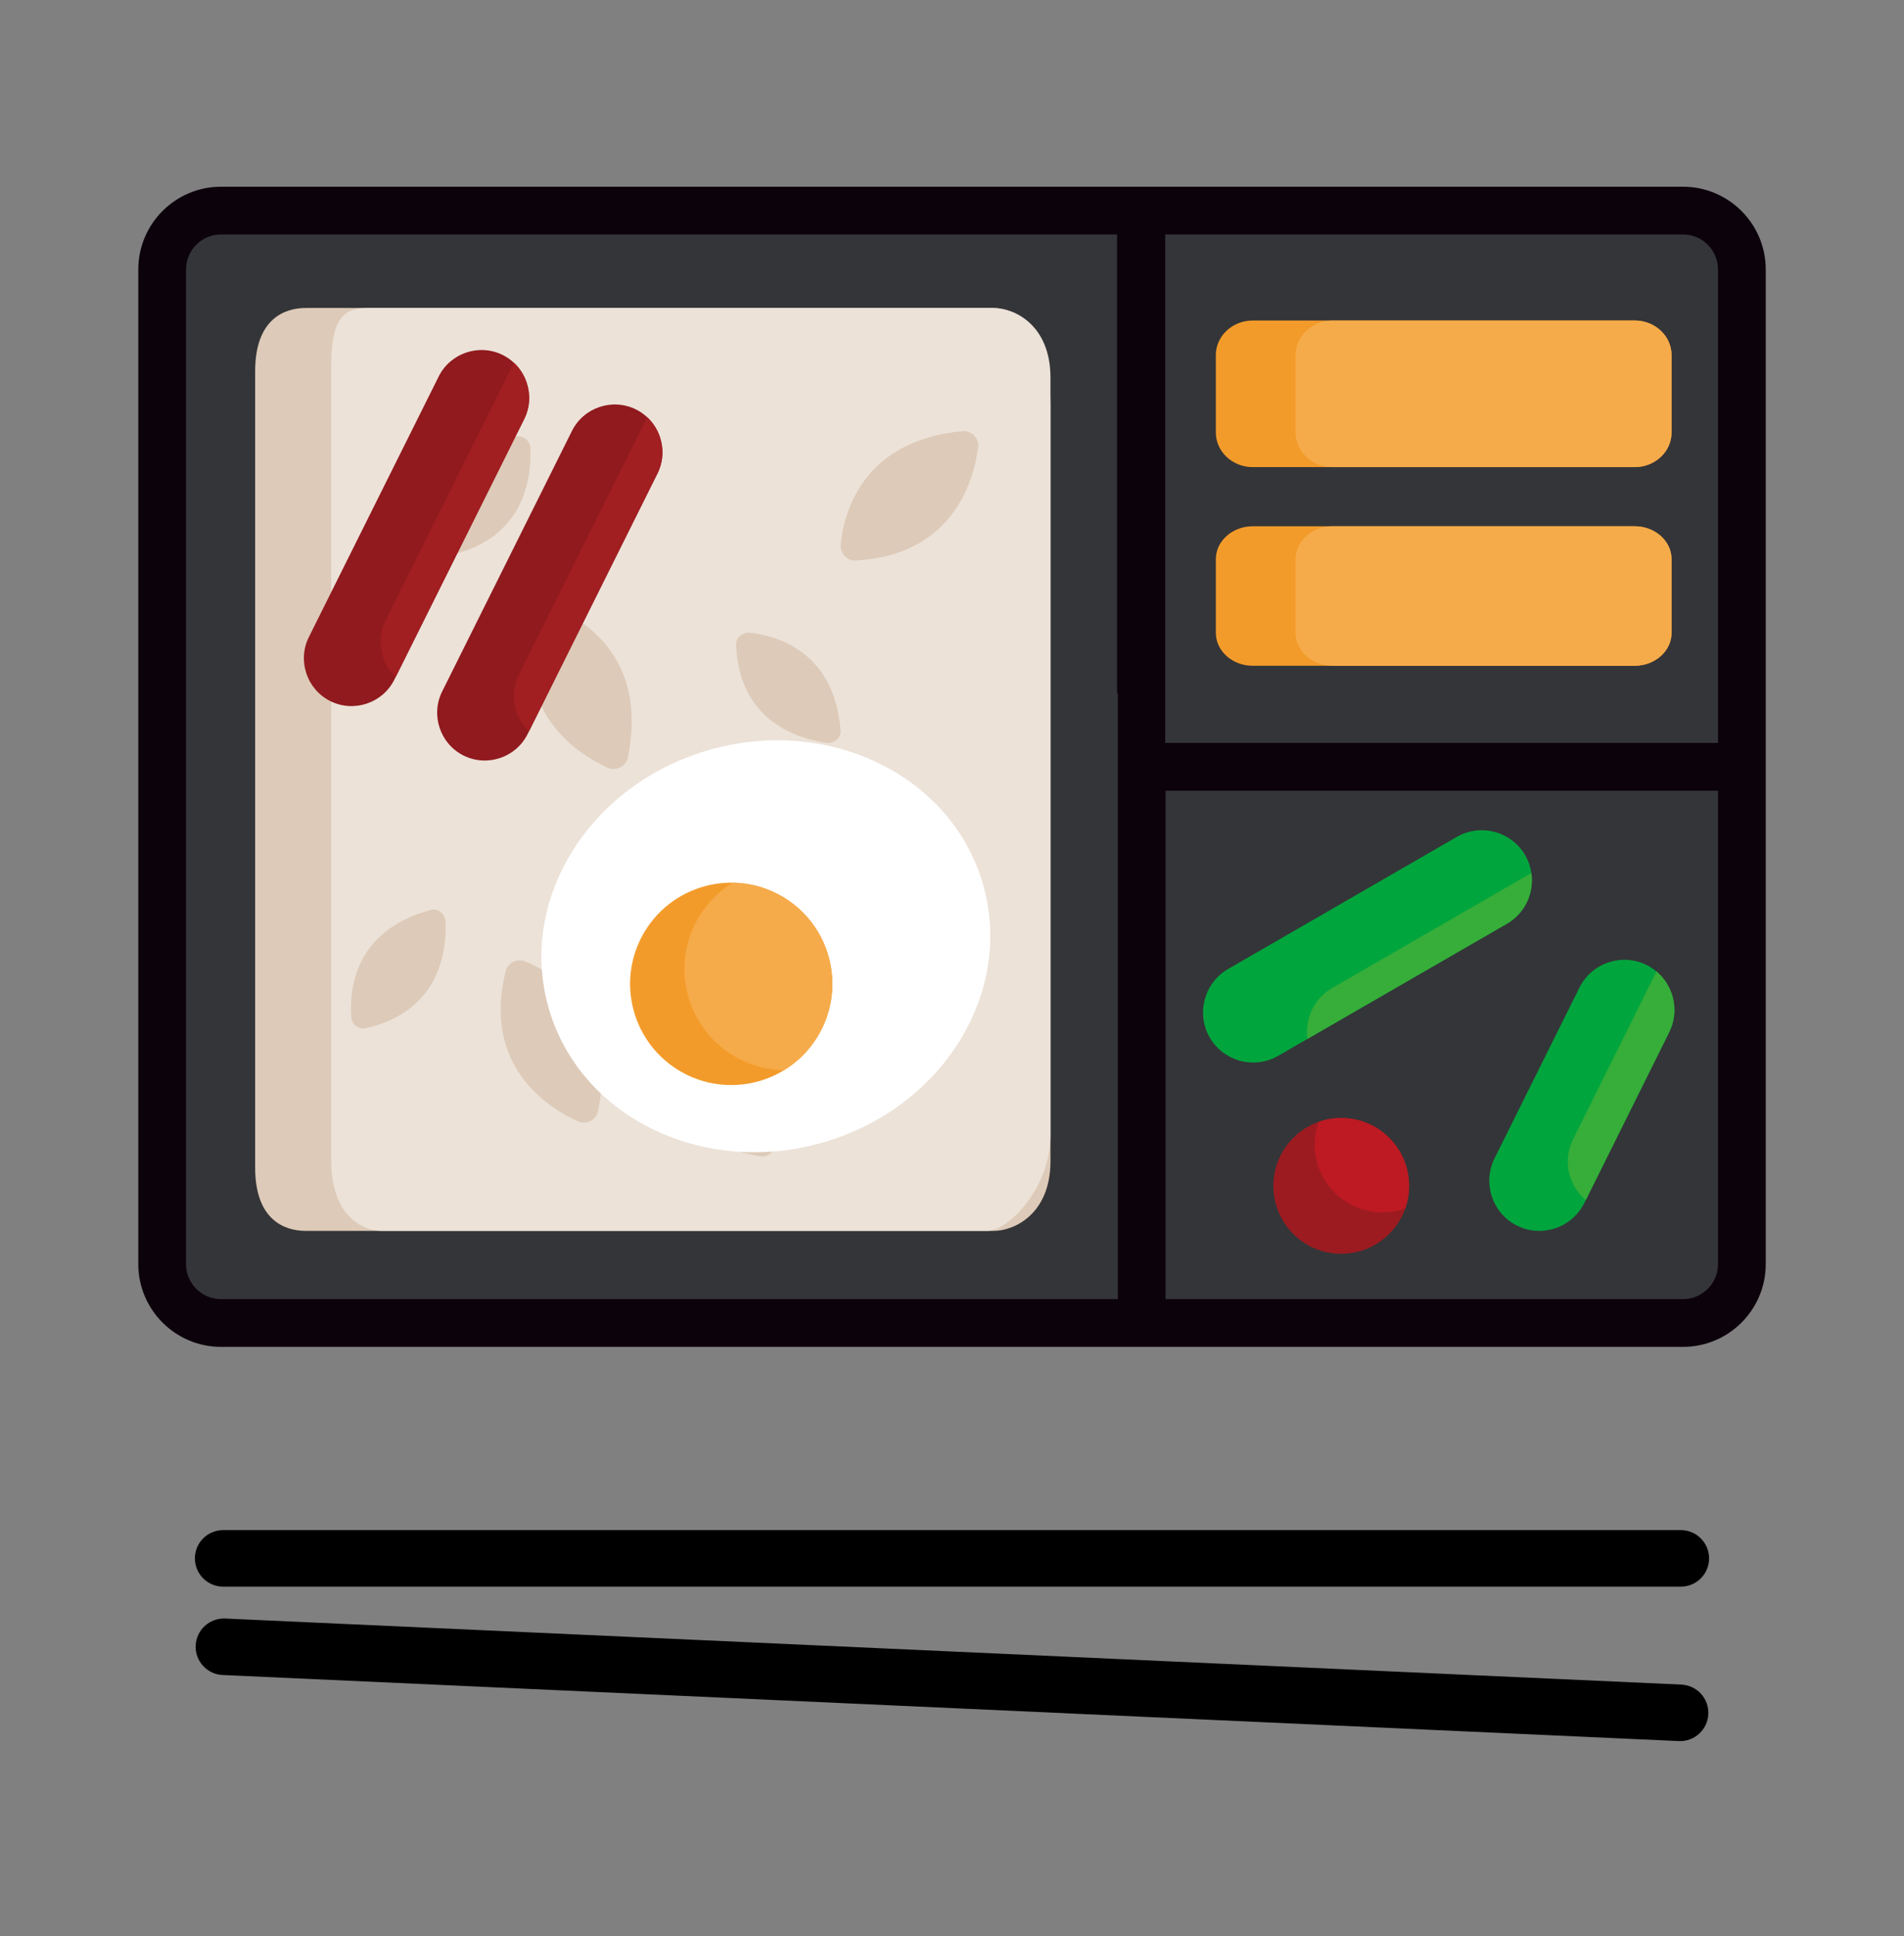 <?xml version="1.0" encoding="utf-8"?>
<!-- Generator: Adobe Illustrator 16.0.0, SVG Export Plug-In . SVG Version: 6.00 Build 0)  -->
<!DOCTYPE svg PUBLIC "-//W3C//DTD SVG 1.1//EN" "http://www.w3.org/Graphics/SVG/1.1/DTD/svg11.dtd">
<svg version="1.1" id="圖層_1" xmlns="http://www.w3.org/2000/svg" xmlns:xlink="http://www.w3.org/1999/xlink" x="0px" y="0px"
	 width="271.486px" height="275.986px" viewBox="0 0 271.486 275.986" enable-background="new 0 0 271.486 275.986"
	 xml:space="preserve">
<rect x="0" y="0" width="271.486" height="275.986" fill="#808080" stroke="none"/>
<g>
	<path d="M243.694,222.115c0,2.227-1.805,4.029-4.027,4.029H31.818c-2.225,0-4.029-1.803-4.029-4.029l0,0
		c0-2.225,1.805-4.027,4.029-4.027h207.849C241.89,218.088,243.694,219.891,243.694,222.115L243.694,222.115z"/>
	<path d="M243.585,244.313c-0.101,2.223-1.983,3.943-4.206,3.844L31.743,238.74c-2.223-0.1-3.943-1.984-3.844-4.207l0,0
		c0.102-2.223,1.985-3.943,4.207-3.842l207.636,9.414C241.965,240.207,243.685,242.09,243.585,244.313L243.585,244.313z"/>
</g>
<g>
	<path fill="#343538" d="M248.368,38.404v141.773c0,4.632-3.757,8.389-8.395,8.389H31.512c-4.637,0-8.393-3.757-8.393-8.389V38.404
		c0-4.632,3.756-8.389,8.393-8.389h208.462C244.611,30.016,248.368,33.772,248.368,38.404L248.368,38.404z"/>
	<g>
		<path fill="#DDCAB8" d="M149.783,57.506V165.51c0,7.486-5.117,9.928-8.096,9.928h-98.1c-2.98,0-7.205-1.521-7.205-9.008V52.907
			c0-7.485,4.225-9.01,7.205-9.01h98.1C144.666,43.897,149.783,50.02,149.783,57.506L149.783,57.506z"/>
		<path fill="#ECE2D8" d="M149.783,56.586v105.245c0,7.487-6.007,13.606-8.987,13.606H54.43c-2.979,0-7.203-2.441-7.203-9.928
			V51.986c0-7.483,2.44-8.089,5.422-8.089h89.039c2.979,0,8.096,2.444,8.096,9.93V56.586z"/>
	</g>
	<g>
		<path fill="#F39B2A" d="M238.342,50.604v11.051c0,2.707-2.362,4.922-5.25,4.922h-54.479c-2.887,0-5.25-2.215-5.25-4.922V50.604
			c0-2.707,2.363-4.921,5.25-4.921h54.479C235.979,45.683,238.342,47.896,238.342,50.604L238.342,50.604z"/>
		<g>
			<path fill="#F6AB4A" d="M238.342,50.604v11.051c0,2.707-2.362,4.922-5.25,4.922H189.99c-2.887,0-5.251-2.215-5.251-4.922V50.604
				c0-2.707,2.364-4.921,5.251-4.921h43.102C235.979,45.683,238.342,47.896,238.342,50.604L238.342,50.604z"/>
		</g>
	</g>
	<g>
		<path fill="#F39B2A" d="M238.342,79.692v10.516c0,2.575-2.362,4.683-5.25,4.683h-54.479c-2.887,0-5.25-2.107-5.25-4.683V79.692
			c0-2.575,2.363-4.682,5.25-4.682h54.479C235.979,75.011,238.342,77.117,238.342,79.692L238.342,79.692z"/>
		<path fill="#F6AB4A" d="M238.342,79.692v10.516c0,2.575-2.362,4.683-5.25,4.683H189.99c-2.887,0-5.251-2.107-5.251-4.683V79.692
			c0-2.575,2.364-4.682,5.251-4.682h43.102C235.979,75.011,238.342,77.117,238.342,79.692L238.342,79.692z"/>
	</g>
	<path fill="#00A53D" d="M218.43,125.451c0,2.477-1.278,4.891-3.565,6.209l-28.429,16.41l-4.182,2.418
		c-3.403,1.965-7.8,0.786-9.765-2.617c-1.964-3.402-0.783-7.795,2.619-9.758l32.608-18.828c3.402-1.964,7.795-0.789,9.759,2.613
		c0.463,0.803,0.754,1.656,0.876,2.527C218.408,124.766,218.43,125.111,218.43,125.451L218.43,125.451z"/>
	<path fill="#36AE39" d="M218.43,125.451c0,2.477-1.278,4.891-3.565,6.209l-28.429,16.41c-0.412-2.812,0.886-5.734,3.489-7.235
		l28.427-16.409C218.408,124.766,218.43,125.111,218.43,125.451L218.43,125.451z"/>
	<path fill="#00A53D" d="M238.748,143.965c0,1.08-0.247,2.178-0.766,3.203l-11.877,23.886l-0.232,0.468
		c-1.772,3.507-6.093,4.926-9.604,3.152c-3.507-1.773-4.922-6.092-3.153-9.6l12.115-24.357c1.773-3.508,6.091-4.922,9.6-3.152
		c0.497,0.25,0.952,0.553,1.358,0.898C237.829,139.837,238.748,141.873,238.748,143.965L238.748,143.965z"/>
	<path fill="#36AE39" d="M238.748,143.965c0,1.08-0.247,2.178-0.766,3.203l-11.877,23.886c-2.486-2.077-3.32-5.688-1.797-8.7
		l11.881-23.891C237.829,139.837,238.748,141.873,238.748,143.965L238.748,143.965z"/>
	<path fill="#9C1B20" d="M200.923,169.026c0,1.134-0.196,2.219-0.554,3.226c-1.329,3.761-4.915,6.451-9.128,6.451
		c-5.343,0-9.677-4.332-9.677-9.677c0-4.215,2.69-7.798,6.45-9.128c1.007-0.359,2.091-0.554,3.227-0.554
		C196.59,159.345,200.923,163.678,200.923,169.026L200.923,169.026z"/>
	<path fill="#BD1A23" d="M200.923,169.026c0,1.134-0.196,2.219-0.554,3.226c-1.011,0.359-2.095,0.555-3.229,0.555
		c-5.347,0-9.677-4.334-9.677-9.678c0-1.135,0.194-2.219,0.552-3.23c1.007-0.359,2.091-0.554,3.227-0.554
		C196.59,159.345,200.923,163.678,200.923,169.026L200.923,169.026z"/>
	<path fill="#DDCAB8" d="M119.871,151.195c0.49-4.675,3.199-14.766,17.383-16.109c1.304-0.125,2.394,1.059,2.211,2.391
		c-0.676,4.906-3.725,15.301-17.449,16.045C120.767,153.59,119.736,152.473,119.871,151.195L119.871,151.195z"/>
	<path fill="#DDCAB8" d="M74.949,137.051c4.324,1.837,13.181,7.385,10.313,21.338c-0.264,1.283-1.715,1.979-2.934,1.414
		c-4.494-2.082-13.539-8.04-10.23-21.383C72.398,137.205,73.768,136.547,74.949,137.051L74.949,137.051z"/>
	<path fill="#DDCAB8" d="M50.094,144.966c-0.292-3.832,0.376-12.325,11.338-15.275c1.007-0.272,2.037,0.54,2.086,1.637
		c0.184,4.044-0.709,12.825-11.398,15.231C51.146,146.777,50.174,146.014,50.094,144.966L50.094,144.966z"/>
	<path fill="#DDCAB8" d="M97.502,149.117c3.82,0.409,12.051,2.613,12.953,13.93c0.084,1.041-0.9,1.904-1.99,1.754
		c-4.009-0.559-12.48-3.033-12.898-13.984C95.527,149.82,96.456,149.004,97.502,149.117L97.502,149.117z"/>
	<path fill="#DDCAB8" d="M119.871,77.561c0.49-4.674,3.199-14.766,17.383-16.109c1.304-0.125,2.394,1.06,2.211,2.391
		c-0.676,4.906-3.725,15.301-17.449,16.045C120.767,79.955,119.736,78.838,119.871,77.561L119.871,77.561z"/>
	<path fill="#DDCAB8" d="M79.201,86.642c4.324,1.837,13.182,7.385,10.313,21.339c-0.265,1.282-1.716,1.979-2.935,1.414
		c-4.493-2.082-13.539-8.041-10.23-21.385C76.65,86.797,78.02,86.139,79.201,86.642L79.201,86.642z"/>
	<path fill="#DDCAB8" d="M62.195,77.514c-0.293-3.832,0.375-12.325,11.336-15.275c1.009-0.271,2.037,0.54,2.088,1.637
		c0.182,4.045-0.708,12.826-11.398,15.232C63.246,79.325,62.273,78.563,62.195,77.514L62.195,77.514z"/>
	<path fill="#DDCAB8" d="M106.898,90.188c3.822,0.41,12.051,2.613,12.955,13.93c0.082,1.041-0.902,1.904-1.991,1.754
		c-4.01-0.559-12.481-3.033-12.899-13.982C104.924,90.891,105.854,90.074,106.898,90.188L106.898,90.188z"/>
	<path fill="none" d="M244.965,38.406c0-2.751-2.236-4.988-4.989-4.988h-73.833v72.471h78.822V38.406z"/>
	<g>
		<g>
			<path fill="#901A1E" d="M74.742,59.73L56.229,96.874c-1.669,3.351-5.782,4.724-9.129,3.056c-3.356-1.672-4.727-5.779-3.059-9.131
				l18.514-37.143c1.671-3.348,5.778-4.727,9.131-3.057c0.591,0.299,1.124,0.67,1.588,1.105c0.845,0.781,1.462,1.762,1.818,2.831
				C75.648,56.191,75.577,58.058,74.742,59.73L74.742,59.73z"/>
			<path fill="#A11E21" d="M74.742,59.73L56.431,96.473c-2.158-2.002-2.841-5.271-1.469-8.027l18.313-36.74
				c0.845,0.781,1.462,1.762,1.818,2.831C75.648,56.191,75.577,58.058,74.742,59.73L74.742,59.73z"/>
		</g>
		<g>
			<path fill="#901A1E" d="M93.742,67.49l-18.514,37.142c-1.668,3.351-5.78,4.725-9.127,3.057c-3.35-1.669-4.727-5.78-3.057-9.131
				l18.512-37.142c1.67-3.348,5.781-4.725,9.131-3.056c0.594,0.296,1.125,0.667,1.59,1.104c0.843,0.781,1.461,1.761,1.818,2.831
				C94.65,63.951,94.578,65.816,93.742,67.49L93.742,67.49z"/>
			<path fill="#A11E21" d="M93.742,67.49L75.43,104.232c-2.15-2-2.84-5.273-1.467-8.027l18.314-36.741
				c0.843,0.781,1.461,1.761,1.818,2.831C94.65,63.951,94.578,65.816,93.742,67.49L93.742,67.49z"/>
		</g>
	</g>
	<path fill="#0C020B" d="M239.976,26.613h-83.98h-20.2h-13.608h-9.776h-80.9c-6.502,0-11.793,5.289-11.793,11.793v117.715v5.26
		v13.61v5.185c0,6.503,5.291,11.793,11.793,11.793h208.468c6.503,0,11.793-5.29,11.793-11.793V168.99v-7.503v-13.61v-2.943V38.406
		C251.771,31.902,246.479,26.613,239.976,26.613z M159.387,112.693v5.641v66.83H31.51c-2.75,0-4.988-2.237-4.988-4.988v-5.185
		v-13.61v-5.26v-37.787v-5.641v-6.805v-7.137V38.406c0-2.751,2.238-4.988,4.988-4.988h55.552h4.957h6.806h13.586h5.09h4.687h13.608
		h20.2h3.283v65.334h0.108V112.693z M166.143,33.418h73.833c2.753,0,4.989,2.237,4.989,4.988v67.482h-78.822V33.418z
		 M244.965,180.176c0,2.751-2.236,4.988-4.987,4.988h-73.785v-72.471h78.772v32.24v2.943v21.113l0,0V180.176z"/>
	<g>
		
			<ellipse transform="matrix(0.964 -0.264 0.264 0.964 -31.774 33.698)" fill="#FFFFFF" cx="109.3" cy="134.886" rx="32.217" ry="29.139"/>
		<g>
			<path fill="#F39B2A" d="M118.168,136.422c1.736,6.336-1.033,12.842-6.366,16.107c-1.13,0.693-2.38,1.241-3.727,1.609
				c-7.681,2.107-15.612-2.413-17.718-10.094c-2.105-7.68,2.413-15.611,10.095-17.717c1.346-0.369,2.7-0.537,4.026-0.516
				C110.729,125.902,116.432,130.086,118.168,136.422L118.168,136.422z"/>
			<path fill="#F6AB4A" d="M118.168,136.422c1.736,6.336-1.033,12.842-6.366,16.107c-6.251-0.09-11.953-4.275-13.689-10.609
				c-1.736-6.335,1.034-12.842,6.366-16.107C110.729,125.902,116.432,130.086,118.168,136.422L118.168,136.422z"/>
		</g>
	</g>
</g>
</svg>
